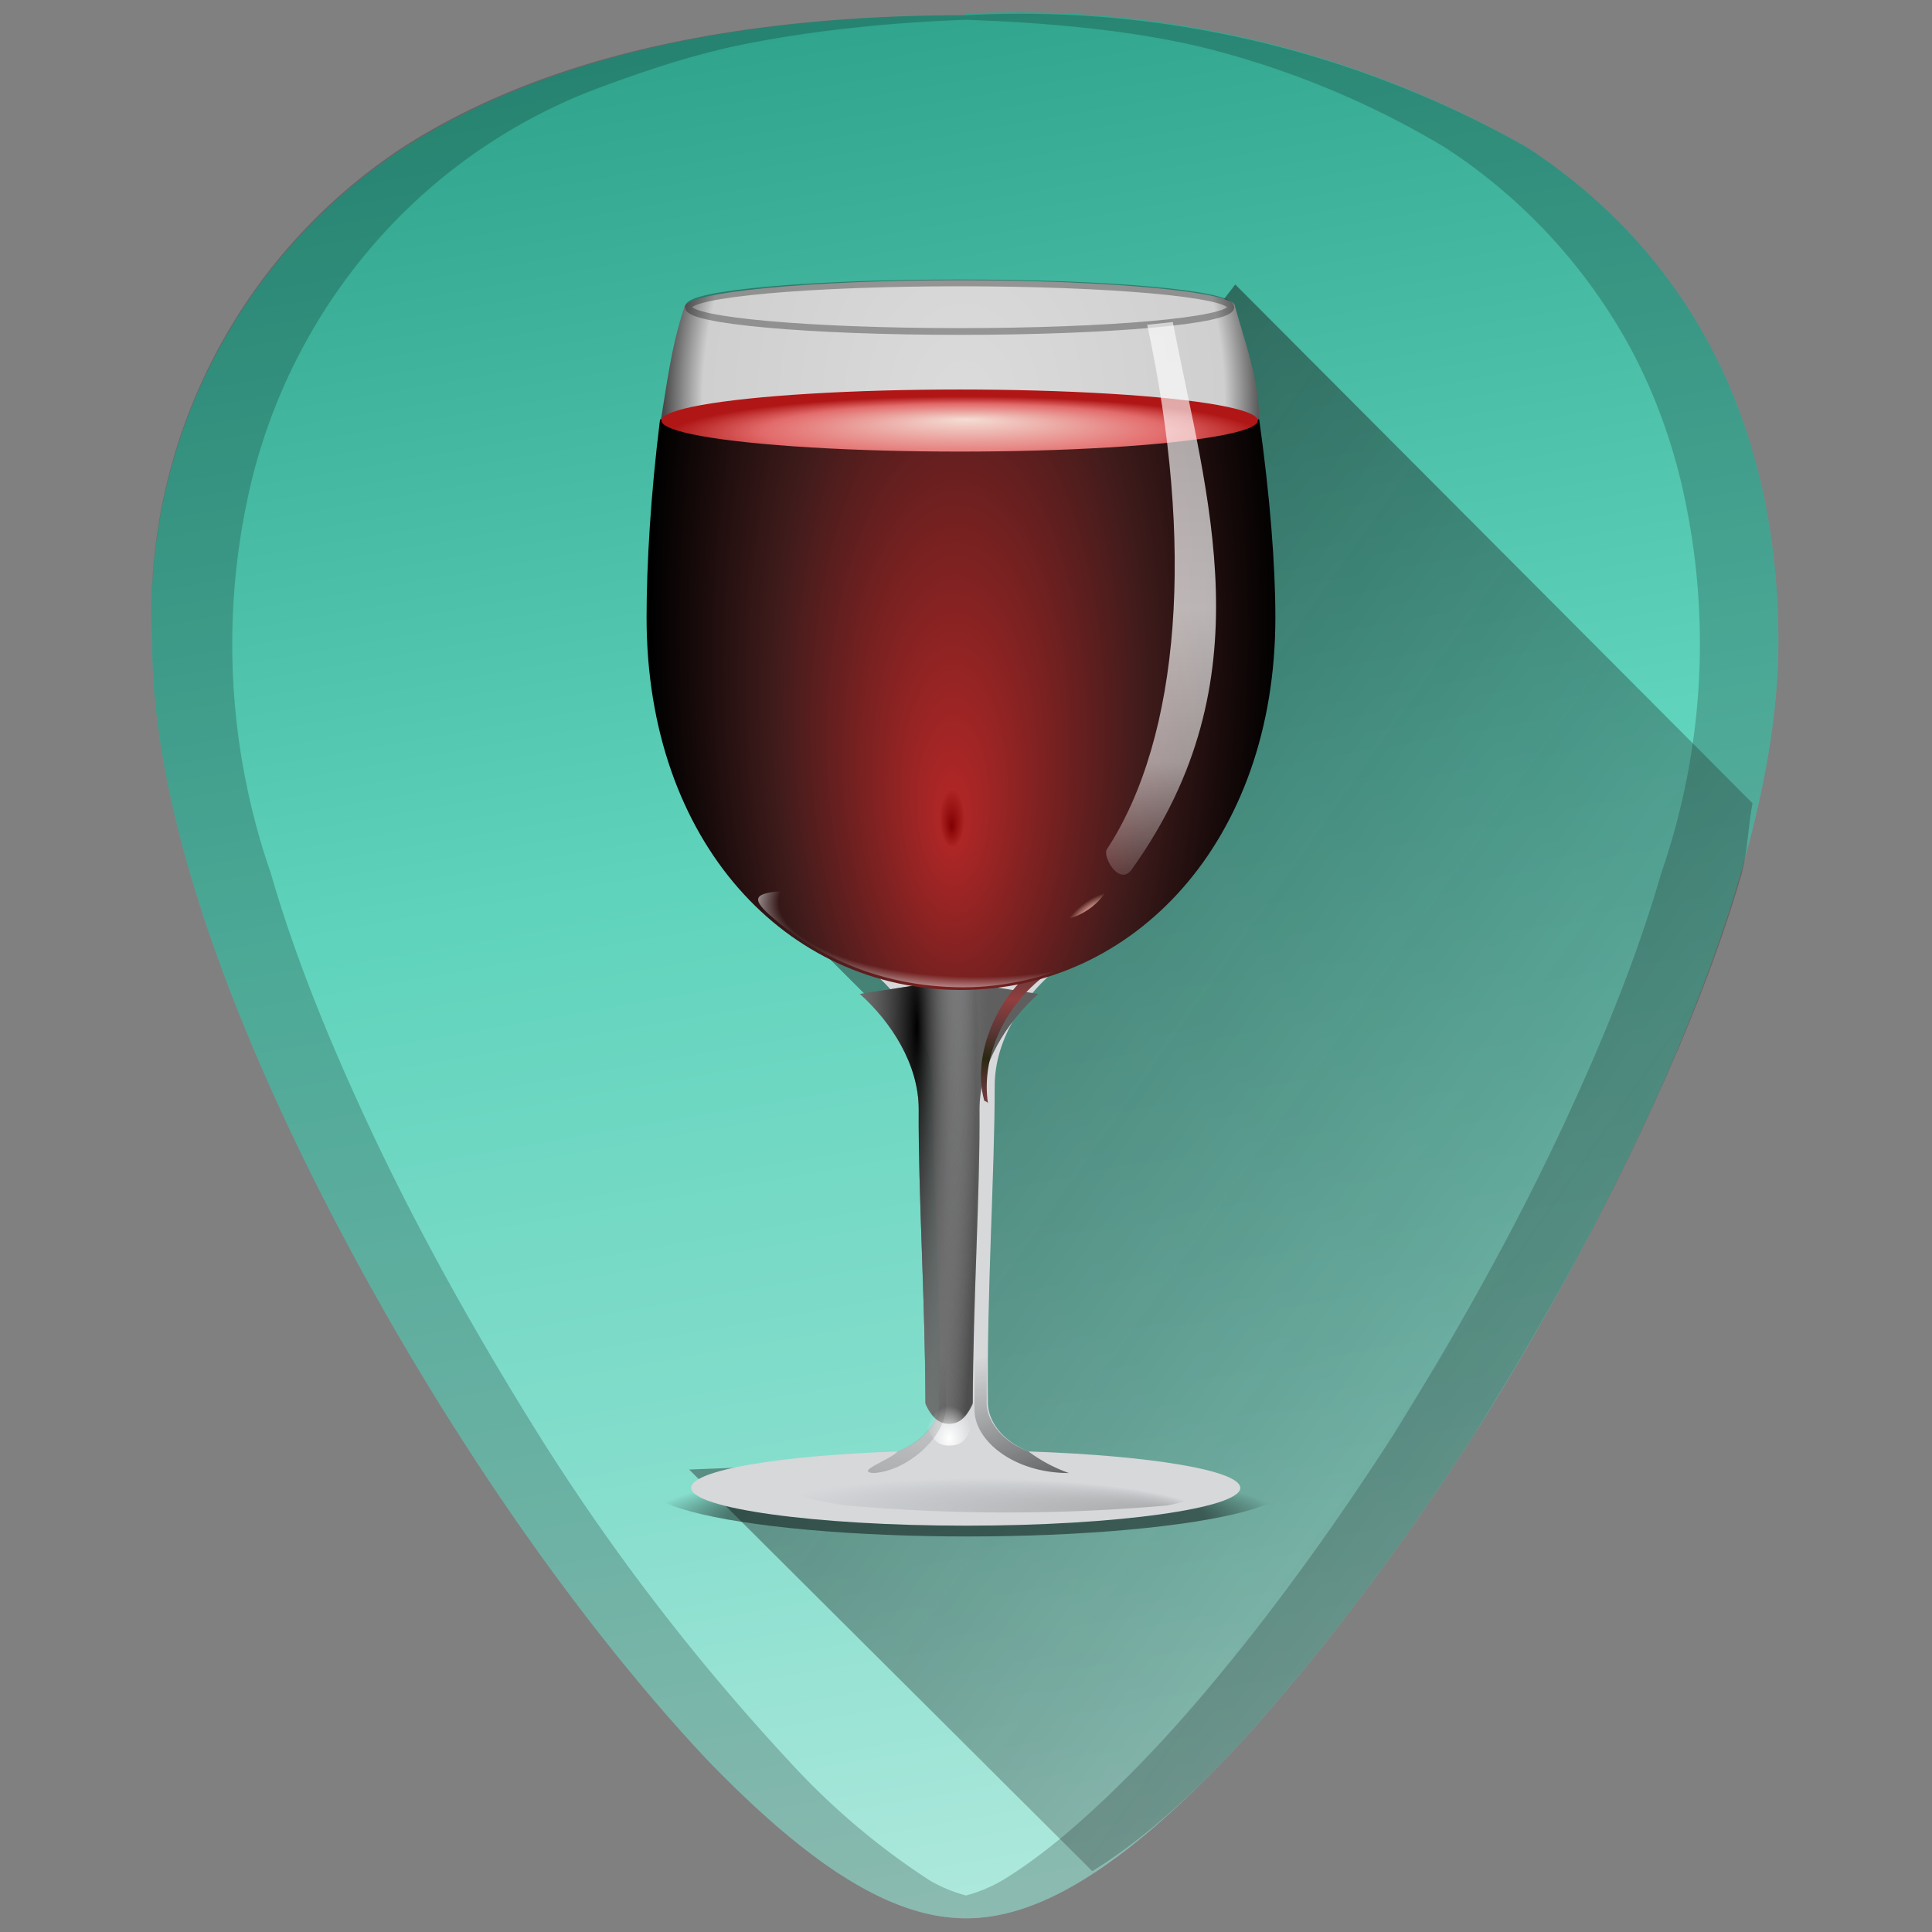 <?xml version="1.0" encoding="UTF-8" standalone="no"?>
<svg
   xmlns:dc="http://purl.org/dc/elements/1.1/"
   xmlns:cc="http://creativecommons.org/ns#"
   xmlns:rdf="http://www.w3.org/1999/02/22-rdf-syntax-ns#"
   xmlns:svg="http://www.w3.org/2000/svg"
   xmlns="http://www.w3.org/2000/svg"
   xmlns:xlink="http://www.w3.org/1999/xlink"
   xmlns:sodipodi="http://sodipodi.sourceforge.net/DTD/sodipodi-0.dtd"
   xmlns:inkscape="http://www.inkscape.org/namespaces/inkscape"
   width="48"
   height="48"
   viewBox="0 0 12.7 12.7"
   version="1.1"
   id="svg163"
   sodipodi:docname="wine.svg"
   inkscape:version="0.92.4 (5da689c313, 2019-01-14)">
  <rect x="0" y="0" width="12.7" height="12.7" fill="#808080" stroke="none"/>
  <sodipodi:namedview
     pagecolor="#ffffff"
     bordercolor="#666666"
     borderopacity="1"
     objecttolerance="10"
     gridtolerance="10"
     guidetolerance="10"
     inkscape:pageopacity="0"
     inkscape:pageshadow="2"
     inkscape:window-width="1112"
     inkscape:window-height="480"
     id="namedview165"
     showgrid="false"
     inkscape:zoom="4.9166667"
     inkscape:cx="2.1355932"
     inkscape:cy="24"
     inkscape:window-x="0"
     inkscape:window-y="25"
     inkscape:window-maximized="0"
     inkscape:current-layer="svg163" />
  <defs
     id="defs119">
    <linearGradient
       id="n">
      <stop
         offset="0"
         stop-color="#1a1a1a"
         id="stop2" />
      <stop
         offset="1"
         stop-color="#1a1a1a"
         stop-opacity="0"
         id="stop4" />
    </linearGradient>
    <linearGradient
       id="a">
      <stop
         offset="0"
         id="stop7" />
      <stop
         offset=".75"
         id="stop9" />
      <stop
         offset="1"
         stop-opacity="0"
         id="stop11" />
    </linearGradient>
    <linearGradient
       id="b">
      <stop
         offset="0"
         stop-color="#5f5f5f"
         id="stop14" />
      <stop
         offset="1"
         stop-color="#060606"
         stop-opacity="0"
         id="stop16" />
    </linearGradient>
    <linearGradient
       id="c">
      <stop
         offset="0"
         id="stop19" />
      <stop
         offset="1"
         stop-color="#f1f2f3"
         stop-opacity="0"
         id="stop21" />
    </linearGradient>
    <linearGradient
       id="e">
      <stop
         offset="0"
         stop-color="#ababab"
         id="stop24" />
      <stop
         offset="1"
         stop-color="#9ea3a8"
         stop-opacity="0"
         id="stop26" />
    </linearGradient>
    <linearGradient
       id="f">
      <stop
         offset="0"
         stop-color="#f2f2f2"
         id="stop29" />
      <stop
         offset="0"
         stop-color="#dbdbdb"
         id="stop31" />
      <stop
         offset=".87"
         stop-color="#cfcfcf"
         id="stop33" />
      <stop
         offset="1"
         stop-color="#494949"
         id="stop35" />
    </linearGradient>
    <linearGradient
       id="g">
      <stop
         offset="0"
         stop-color="#2a2812"
         id="stop38" />
      <stop
         offset=".5"
         stop-color="#5f3737"
         id="stop40" />
      <stop
         offset="1"
         stop-color="#923e3e"
         id="stop42" />
    </linearGradient>
    <linearGradient
       id="h">
      <stop
         offset="0"
         stop-color="#830000"
         id="stop45" />
      <stop
         offset=".04"
         stop-color="#ae2626"
         id="stop47" />
      <stop
         offset=".59"
         stop-color="#3f1b1b"
         id="stop49" />
      <stop
         offset="1"
         id="stop51" />
    </linearGradient>
    <linearGradient
       id="i">
      <stop
         offset="0"
         stop-color="#f4ddd4"
         id="stop54" />
      <stop
         offset=".68"
         stop-color="#e26a6a"
         id="stop56" />
      <stop
         offset="1"
         stop-color="#b01616"
         id="stop58" />
    </linearGradient>
    <linearGradient
       id="j">
      <stop
         offset="0"
         stop-color="#fff"
         stop-opacity=".87"
         id="stop61" />
      <stop
         offset=".5"
         stop-color="#fff"
         id="stop63" />
      <stop
         offset=".75"
         stop-color="#fff"
         stop-opacity=".81"
         id="stop65" />
      <stop
         offset="1"
         stop-color="#fff"
         stop-opacity="0"
         id="stop67" />
    </linearGradient>
    <linearGradient
       id="k">
      <stop
         offset="0"
         stop-color="#fff"
         stop-opacity="0"
         id="stop70" />
      <stop
         offset=".82"
         stop-color="#fff"
         stop-opacity="0"
         id="stop72" />
      <stop
         offset="1"
         stop-color="#fff"
         id="stop74" />
    </linearGradient>
    <linearGradient
       id="l">
      <stop
         offset="0"
         stop-color="#fff"
         id="stop77" />
      <stop
         offset=".5"
         stop-color="#f7aeae"
         stop-opacity=".9"
         id="stop79" />
      <stop
         offset="1"
         stop-color="#efe4b6"
         stop-opacity="0"
         id="stop81" />
    </linearGradient>
    <linearGradient
       id="m">
      <stop
         offset="0"
         stop-color="#121314"
         id="stop84" />
      <stop
         offset="1"
         stop-color="#121314"
         stop-opacity="0"
         id="stop86" />
    </linearGradient>
    <linearGradient
       gradientTransform="scale(0.265)"
       id="o"
       x1="19.42"
       x2="27.83"
       y1="-.94"
       y2="47.15"
       gradientUnits="userSpaceOnUse">
      <stop
         stop-color="#2ca089"
         offset="0"
         id="stop89" />
      <stop
         stop-color="#5fd3bc"
         offset=".45"
         id="stop91" />
      <stop
         stop-color="#87decd"
         offset=".76"
         id="stop93" />
      <stop
         stop-color="#afe9dd"
         offset="1"
         id="stop95" />
    </linearGradient>
    <radialGradient
       xlink:href="#a"
       id="q"
       cx="971.92"
       cy="749.09"
       fx="971.92"
       fy="749.09"
       r="78.94"
       gradientTransform="matrix(0.03,0,0,0.005,-22.81,291.44)"
       gradientUnits="userSpaceOnUse" />
    <linearGradient
       xlink:href="#b"
       id="r"
       gradientUnits="userSpaceOnUse"
       gradientTransform="matrix(-1,0,0,1,607.9,0)"
       x1="297.19"
       y1="423.66"
       x2="311.39"
       y2="423.35" />
    <linearGradient
       xlink:href="#b"
       id="s"
       gradientUnits="userSpaceOnUse"
       x1="297.19"
       y1="423.66"
       x2="311.39"
       y2="423.35" />
    <radialGradient
       xlink:href="#c"
       id="t"
       cx="291.85"
       cy="421.4"
       fx="297.47"
       fy="419.27"
       r="18.36"
       gradientTransform="matrix(0.953,0,0,12.195,13.86,-4743.03)"
       gradientUnits="userSpaceOnUse" />
    <radialGradient
       xlink:href="#d"
       id="u"
       cx="303.94"
       cy="503.25"
       fx="303.94"
       fy="503.25"
       r="4.91"
       gradientTransform="matrix(1,0,0,2.21,0,-604.32)"
       gradientUnits="userSpaceOnUse" />
    <linearGradient
       id="d">
      <stop
         offset="0"
         stop-color="#fff"
         id="stop103" />
      <stop
         offset="1"
         stop-color="#fff"
         stop-opacity="0"
         id="stop105" />
    </linearGradient>
    <radialGradient
       xlink:href="#e"
       id="v"
       gradientUnits="userSpaceOnUse"
       gradientTransform="matrix(0.033,4.2e-4,0,0.005,2.99,292.4)"
       cx="107.02"
       cy="534.98"
       fx="148.83"
       fy="531.56"
       r="47.73" />
    <radialGradient
       xlink:href="#f"
       id="w"
       gradientUnits="userSpaceOnUse"
       gradientTransform="matrix(0.052,0,0,0.068,-10.24,272.16)"
       cx="318.64"
       cy="216.97"
       fx="318.64"
       fy="216.97"
       r="42.74" />
    <linearGradient
       xlink:href="#g"
       id="x"
       gradientUnits="userSpaceOnUse"
       gradientTransform="matrix(0.036,0,0,0.022,-4.72,283.41)"
       spreadMethod="reflect"
       x1="309.59"
       y1="379.79"
       x2="308.77"
       y2="399.76" />
    <radialGradient
       xlink:href="#h"
       id="y"
       gradientUnits="userSpaceOnUse"
       gradientTransform="matrix(0.052,0,0,0.121,-10.24,254.34)"
       cx="318.77"
       cy="281.89"
       fx="316.95"
       fy="295.14"
       r="44.89" />
    <radialGradient
       xlink:href="#i"
       id="z"
       gradientUnits="userSpaceOnUse"
       gradientTransform="matrix(0.059,0,0,0.008,-19.2,285.58)"
       cx="432.92"
       cy="197.82"
       fx="433.03"
       fy="181.51"
       r="37.58" />
    <linearGradient
       xlink:href="#j"
       id="A"
       gradientUnits="userSpaceOnUse"
       gradientTransform="matrix(0.052,0,0,0.029,-9.46,280.8)"
       x1="329.93"
       y1="184.79"
       x2="327.29"
       y2="341.79" />
    <radialGradient
       xlink:href="#k"
       id="B"
       gradientUnits="userSpaceOnUse"
       gradientTransform="matrix(0.109,0,0,0.041,-26.7,276.65)"
       cx="304.04"
       cy="341.93"
       fx="303.77"
       fy="333.64"
       r="16.48" />
    <radialGradient
       xlink:href="#l"
       id="C"
       gradientUnits="userSpaceOnUse"
       gradientTransform="matrix(0.033,0,0,0.061,222.6,290.44)"
       cx="555.07"
       cy="348.46"
       fx="555.07"
       fy="348.46"
       r="3.82" />
    <linearGradient
       xlink:href="#m"
       id="D"
       gradientUnits="userSpaceOnUse"
       gradientTransform="matrix(0.036,0,0,0.022,-4.72,283.41)"
       x1="344.37"
       y1="545.19"
       x2="308"
       y2="482.05" />
    <linearGradient
       xlink:href="#m"
       id="E"
       gradientUnits="userSpaceOnUse"
       gradientTransform="matrix(-0.036,0,0,0.022,17.38,283.42)"
       x1="344.37"
       y1="545.19"
       x2="308"
       y2="482.05" />
    <linearGradient
       xlink:href="#n"
       id="p"
       gradientUnits="userSpaceOnUse"
       x1=".79"
       y1="285.94"
       x2="14.74"
       y2="295.78"
       gradientTransform="translate(0,-284.3)" />
  </defs>
  <path
     d="M 6.35,0.1 C 4.81,0.1 3.57,0.39 2.66,0.97 A 3.67,3.67 0 0 0 1,4.22 c 0,1.91 1.54,4.47 2.01,5.2 0.54,0.85 1.13,1.61 1.65,2.16 0.68,0.7 1.21,1.03 1.69,1.03 0.48,0 1.01,-0.33 1.69,-1.03 0.52,-0.55 1.11,-1.31 1.65,-2.15 0.47,-0.74 2,-3.3 2,-5.21 0,-1.42 -0.57,-2.54 -1.65,-3.25 A 6.75,6.75 0 0 0 6.35,0.09 Z"
     id="path121"
     style="fill:url(#o)"
     inkscape:connector-curvature="0" />
  <path
     d="M 6.35,0.1 C 4.81,0.1 3.57,0.38 2.66,0.96 A 3.67,3.67 0 0 0 1,4.22 c 0,1.91 1.54,4.47 2.01,5.2 0.54,0.85 1.13,1.61 1.65,2.16 0.68,0.7 1.21,1.03 1.69,1.03 0.48,0 1.01,-0.33 1.69,-1.03 0.52,-0.55 1.11,-1.31 1.65,-2.15 0.47,-0.74 2,-3.3 2,-5.21 0,-1.42 -0.57,-2.54 -1.65,-3.25 A 6.75,6.75 0 0 0 6.35,0.1 Z m 0,0.03 C 6.91,0.15 7.44,0.2 7.9,0.31 a 5.82,5.82 0 0 1 1.6,0.66 3.65,3.65 0 0 1 1.24,1.36 c 0.14,0.27 0.25,0.57 0.32,0.88 A 4.61,4.61 0 0 1 10.92,5.74 C 10.77,6.26 10.56,6.78 10.34,7.26 9.9,8.23 9.39,9.06 9.16,9.43 8.62,10.27 8.04,11.03 7.51,11.58 7.17,11.93 6.87,12.19 6.59,12.36 A 0.96,0.96 0 0 1 6.35,12.46 0.96,0.96 0 0 1 6.11,12.36 4.76,4.76 0 0 1 5.19,11.58 14.42,14.42 0 0 1 3.54,9.43 C 3.31,9.06 2.8,8.23 2.36,7.26 2.14,6.78 1.93,6.26 1.78,5.74 A 4.6,4.6 0 0 1 1.64,3.22 3.73,3.73 0 0 1 2.48,1.58 3.65,3.65 0 0 1 3.93,0.58 C 4.2,0.48 4.49,0.38 4.8,0.31 5.26,0.21 5.8,0.15 6.35,0.13 Z"
     id="path123"
     inkscape:connector-curvature="0"
     style="opacity:0.2" />
  <path
     d="m 7.18,12.3 c 0.26,-0.16 0.54,-0.39 0.86,-0.72 0.52,-0.55 1.11,-1.31 1.65,-2.15 0.23,-0.37 0.74,-1.2 1.18,-2.17 0.22,-0.48 0.43,-1 0.58,-1.52 0.04,-0.16 0.04,-0.3 0.07,-0.46 L 8.12,1.87 5.03,5.88 6.19,7.04 6.31,7.78 6.29,9.59 4.53,9.66 Z"
     id="path125"
     style="opacity:0.74;fill:url(#p)"
     inkscape:connector-curvature="0" />
  <g
     transform="matrix(0.887,0,0,0.887,0.72,-251.84)"
     id="g161">
    <ellipse
       cx="6.36"
       cy="294.94"
       rx="2.37"
       ry="0.37"
       id="ellipse127"
       style="opacity:0.46;fill:url(#q)" />
    <path
       d="m 6.32,291.03 -0.66,0.1 c 0.23,0.2 0.44,0.51 0.44,0.84 0,0.66 0.06,1.54 0.05,2.35 0,0.13 -0.1,0.28 -0.31,0.36 -0.88,0.03 -1.53,0.14 -1.53,0.27 0,0.15 0.91,0.28 2.04,0.28 1.12,0 2.03,-0.13 2.03,-0.28 0,-0.13 -0.67,-0.24 -1.57,-0.27 -0.2,-0.08 -0.3,-0.23 -0.3,-0.36 -0.01,-0.81 0.05,-1.69 0.05,-2.35 0,-0.33 0.2,-0.64 0.43,-0.84 l -0.66,-0.1 z"
       id="path129"
       inkscape:connector-curvature="0"
       style="fill:#d6d8da" />
    <path
       d="m 304.03,354.4 v 0.04 l 18.28,4.62 c -6.42,9.43 -12.15,23.82 -12.1,39.03 0.12,28.06 -1.34,64.33 -1.4,99.07 -1.43,5.18 -3.06,6.68 -4.81,6.68 -1.8,0 -3.48,-1.64 -4.94,-7.28 -0.07,-34.55 -1.48,-70.57 -1.37,-98.47 0.06,-15.2 -5.67,-29.6 -12.1,-39.03 l 18.29,-4.62 v -0.03 l 0.06,0.03 z"
       transform="matrix(0.036,0,0,0.022,-4.72,283.39)"
       id="path131"
       style="fill:url(#r)"
       inkscape:connector-curvature="0" />
    <path
       d="m 303.88,354.4 v 0.04 l -18.29,4.62 c 6.43,9.43 12.16,23.82 12.1,39.03 -0.11,28.06 1.35,64.33 1.4,99.07 1.43,5.18 3.07,6.68 4.82,6.68 1.8,0 3.47,-1.64 4.93,-7.28 0.07,-34.55 1.49,-70.57 1.38,-98.47 -0.06,-15.2 5.67,-29.6 12.1,-39.03 l -18.29,-4.62 v -0.03 l -0.06,0.03 z"
       transform="matrix(0.036,0,0,0.022,-4.72,283.39)"
       id="path133"
       style="fill:url(#s)"
       inkscape:connector-curvature="0" />
    <path
       d="m 303.88,354.4 v 0.04 l -18.29,4.62 c 6.43,9.43 12.16,23.82 12.1,39.03 -0.11,28.06 1.35,64.33 1.4,99.07 1.43,5.18 3.07,6.68 4.82,6.68 1.8,0 3.47,-1.64 4.93,-7.28 0.07,-34.55 1.49,-70.57 1.38,-98.47 -0.06,-15.2 5.67,-29.6 12.1,-39.03 l -18.29,-4.62 v -0.03 l -0.06,0.03 z"
       transform="matrix(0.036,0,0,0.022,-4.72,283.39)"
       id="path135"
       style="fill:url(#t)"
       inkscape:connector-curvature="0" />
    <path
       d="m 303.9,488.63 c -1.91,0 -3.63,1.45 -4.8,3.71 0.01,4.51 0,6.02 -0.04,10.47 l -0.03,0.72 c 1.17,2.32 1.6,6.78 4.88,6.78 3.87,0 3.76,-4.53 4.93,-6.94 v -0.03 -0.53 c -0.03,-4.36 -0.01,-5.79 0,-10.22 -1.17,-2.4 -2.95,-3.96 -4.93,-3.96 z"
       transform="matrix(0.036,0,0,0.022,-4.72,283.41)"
       id="path137"
       style="fill:url(#u)"
       inkscape:connector-curvature="0" />
    <path
       d="m 6.55,294.7 c -0.88,-0.02 -1.59,0.08 -1.59,0.2 0,0.07 0.2,0.14 0.5,0.18 a 13.57,13.57 0 0 0 2.38,0 c 0.19,-0.04 0.3,-0.08 0.3,-0.13 0,-0.1 -0.4,-0.19 -0.96,-0.23 l -0.27,-0.01 v -0.01 l -0.36,-0.01 z"
       id="path139"
       style="fill:url(#v)"
       inkscape:connector-curvature="0" />
    <path
       d="m 6.3,286 c -1.12,0 -2.04,0.09 -2.04,0.2 -0.1,0.3 -0.13,0.58 -0.18,0.87 l 3.32,0.92 1.12,-0.96 c 0,-0.3 -0.11,-0.58 -0.18,-0.84 0,-0.1 -0.91,-0.19 -2.04,-0.19 z"
       id="path141"
       style="fill:url(#w)"
       inkscape:connector-curvature="0" />
    <path
       d="m 6.75,291.2 c -0.2,0.2 -0.35,0.57 -0.27,0.87 0,0.02 0.02,0.01 0.03,0.03 -0.05,-0.33 0.11,-0.7 0.4,-0.93 z"
       id="path143"
       style="fill:url(#x)"
       inkscape:connector-curvature="0" />
    <path
       d="m 4.08,287.03 c -0.07,0.56 -0.1,1.08 -0.1,1.47 0,1.67 1.04,2.76 2.33,2.76 1.28,0 2.33,-1.1 2.33,-2.76 0,-0.39 -0.04,-0.9 -0.12,-1.47 -0.58,0.14 -1.36,0.23 -2.21,0.23 -0.86,0 -1.64,-0.09 -2.23,-0.23 z"
       id="path145"
       style="fill:url(#y)"
       inkscape:connector-curvature="0" />
    <ellipse
       cx="6.3"
       cy="287.04"
       rx="2.21"
       ry="0.23"
       id="ellipse147"
       style="fill:url(#z)" />
    <ellipse
       cx="6.3"
       cy="286.2"
       rx="2.01"
       ry="0.18"
       id="ellipse149"
       style="opacity:0.31;fill:none;stroke:#000000;stroke-width:0.05;stroke-linecap:round;stroke-linejoin:round;stroke-dashoffset:4" />
    <path
       d="m 7.88,286.31 -0.19,0.02 c 0.35,1.62 0.25,3.05 -0.3,3.89 -0.03,0.06 0.1,0.28 0.19,0.14 1,-1.4 0.55,-2.75 0.3,-4.05 z"
       id="path151"
       style="opacity:0.69;fill:url(#A)"
       inkscape:connector-curvature="0" />
    <path
       d="m 7.73,290.72 c -0.26,0.23 -0.79,0.52 -1.4,0.52 -0.65,0 -1.12,-0.26 -1.42,-0.52 -0.3,-0.26 0.02,-0.19 1.41,-0.19 1.45,0 1.68,-0.05 1.41,0.19 z"
       id="path153"
       style="fill:url(#B)"
       inkscape:connector-curvature="0" />
    <ellipse
       transform="matrix(0.954,0.301,-0.714,0.7,0,0)"
       cx="240.74"
       cy="311.58"
       rx="0.13"
       ry="0.23"
       id="ellipse155"
       style="opacity:0.78;fill:url(#C)" />
    <path
       d="M 6.33,291.03 H 6.3 l 0.65,0.1 c -0.23,0.2 -0.44,0.51 -0.44,0.84 0,0.66 -0.1,1.58 -0.1,2.4 0,0.23 0.29,0.47 0.7,0.47 a 1.15,1.15 0 0 1 -0.3,-0.16 C 6.6,294.6 6.5,294.44 6.5,294.32 c 0,-0.81 0.05,-1.69 0.05,-2.35 0,-0.33 0.2,-0.64 0.44,-0.84 l -0.67,-0.1 z"
       id="path157"
       style="fill:url(#D)"
       inkscape:connector-curvature="0" />
    <path
       d="m 6.33,291.03 h 0.02 l -0.65,0.1 c 0.23,0.2 0.44,0.52 0.44,0.85 0,0.66 0.06,1.55 0.06,2.36 0,0.24 -0.3,0.49 -0.54,0.5 -0.14,-0.01 0.13,-0.1 0.18,-0.16 0.2,-0.08 0.31,-0.23 0.31,-0.36 0,-0.8 -0.05,-1.68 -0.05,-2.34 0,-0.33 -0.2,-0.64 -0.44,-0.84 l 0.66,-0.1 z"
       id="path159"
       style="opacity:0.38;fill:url(#E)"
       inkscape:connector-curvature="0" />
  </g>
</svg>
